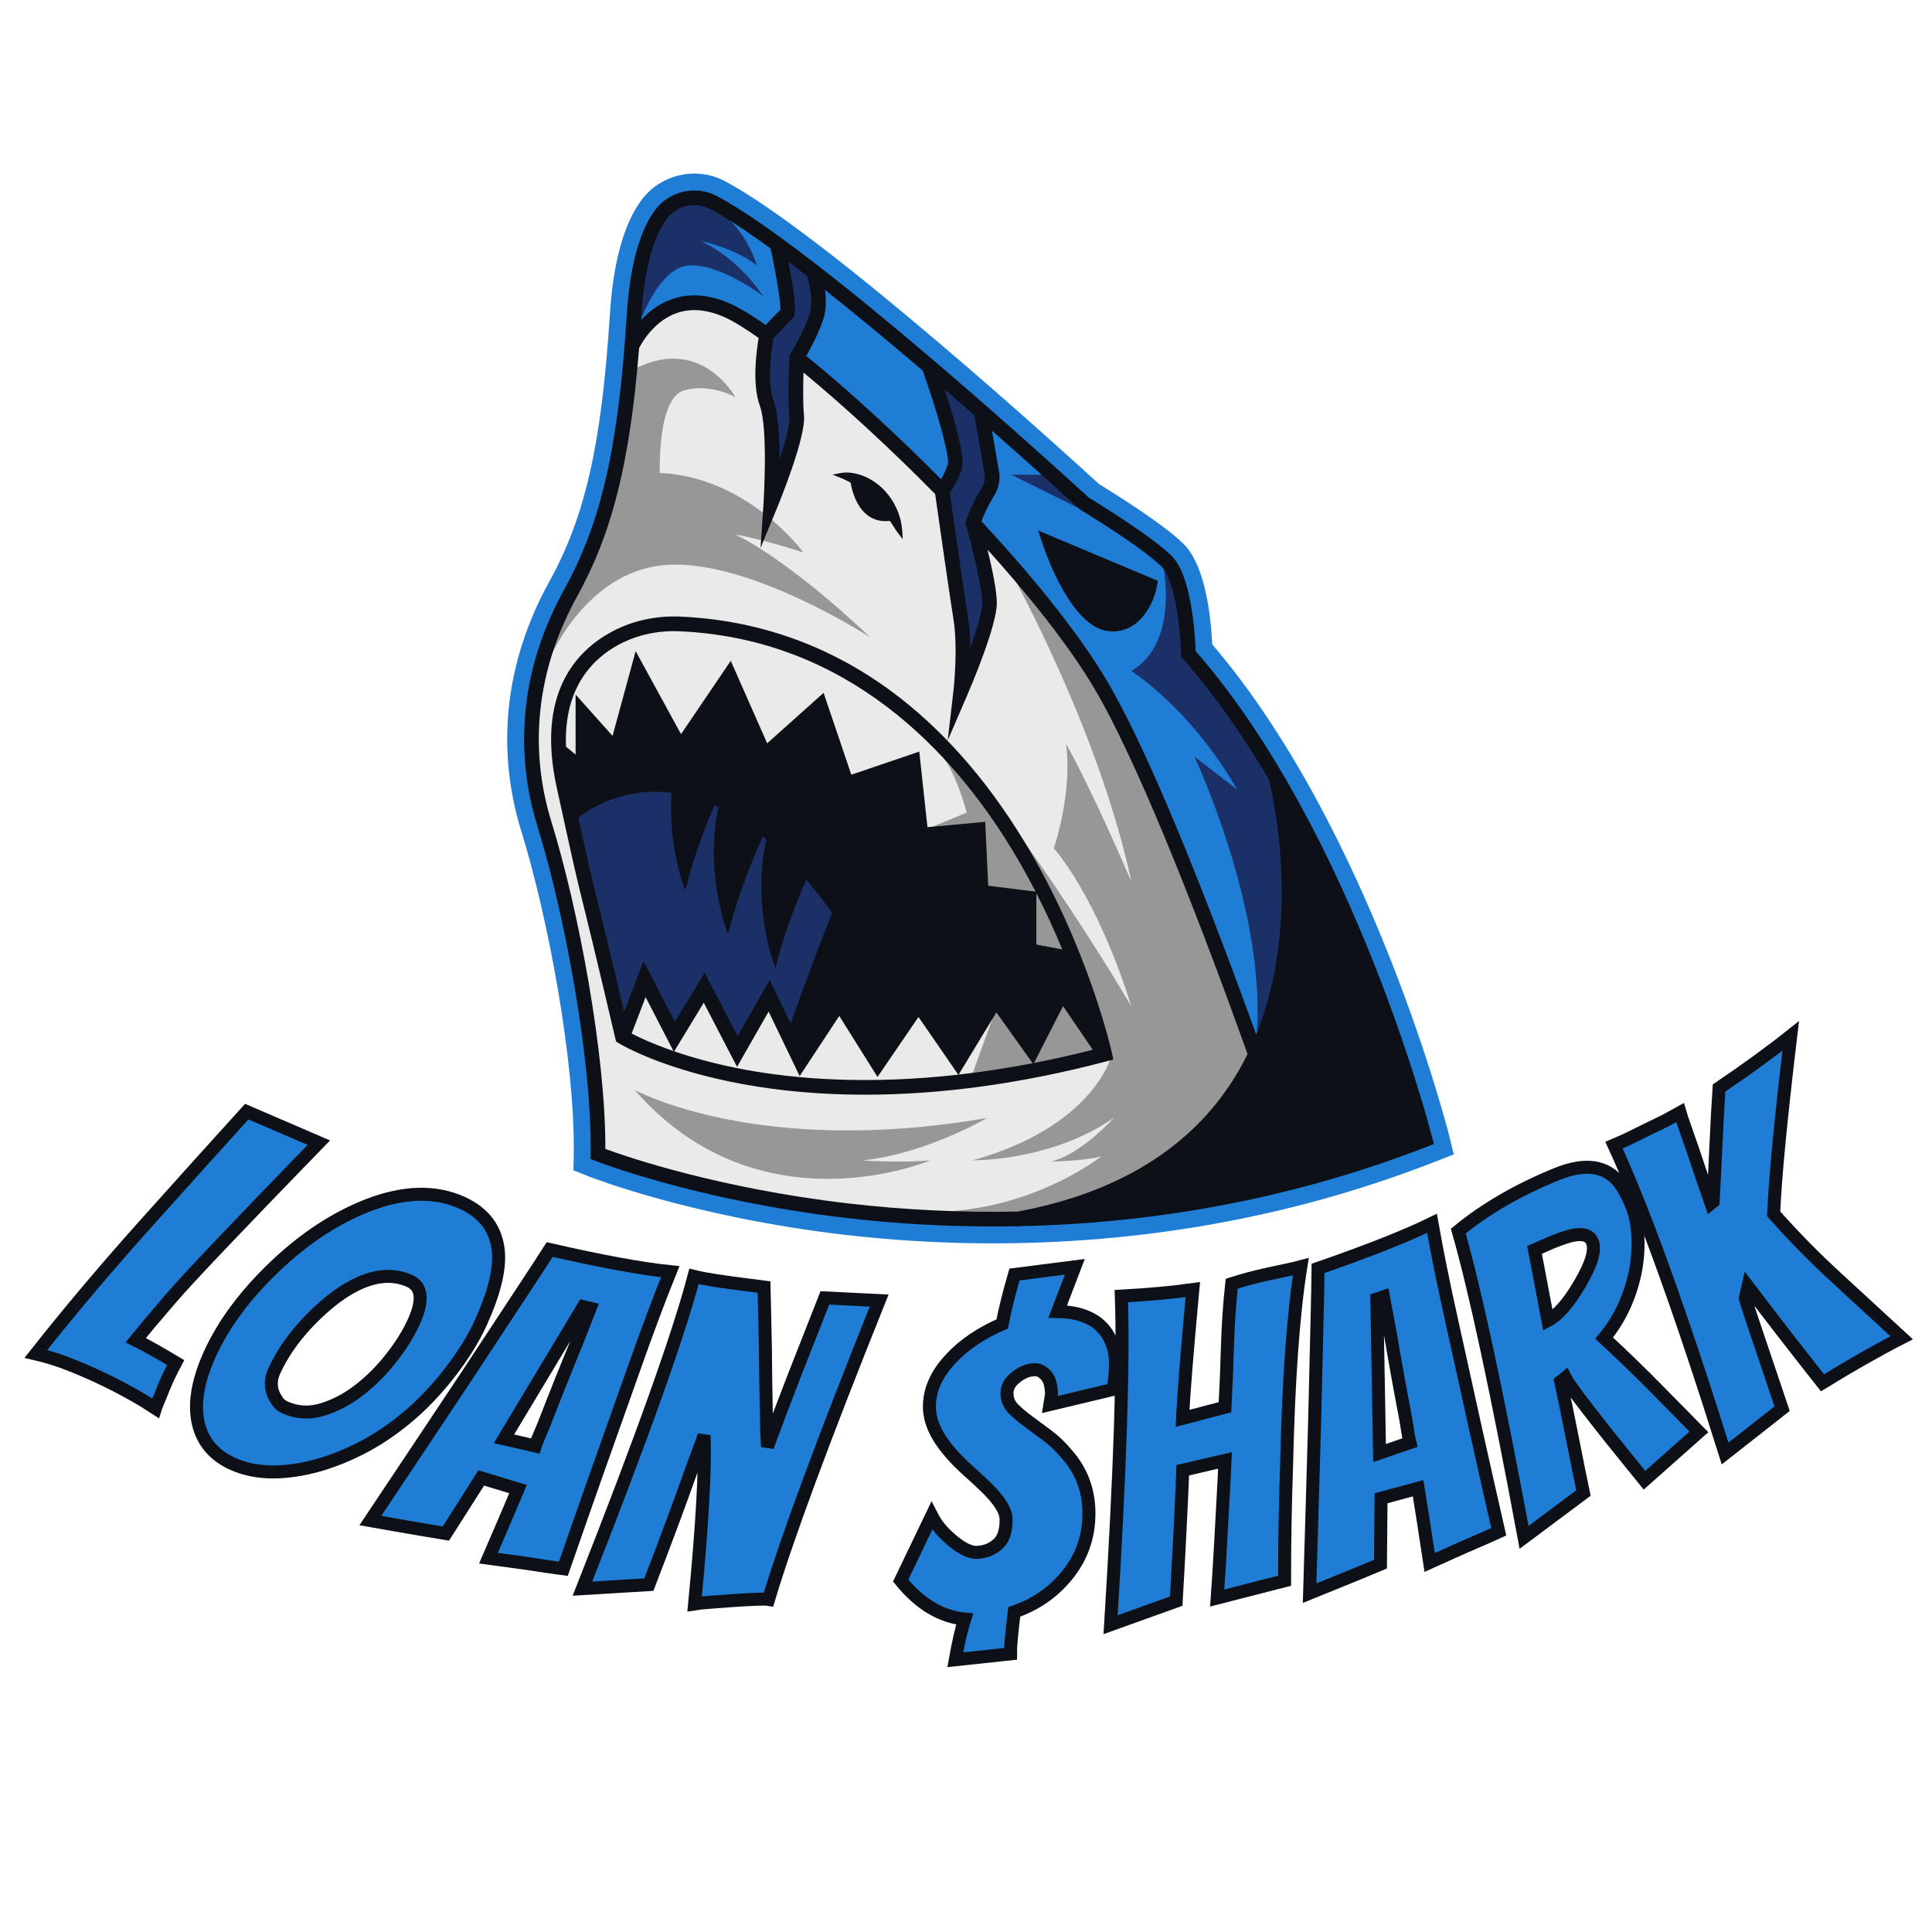 <svg xmlns="http://www.w3.org/2000/svg" xmlns:xlink="http://www.w3.org/1999/xlink" width="375" viewBox="0 0 375 375" height="375" version="1.0"><defs><g id="b"><path d="M 20.156 -2.016 C 22.062 -1.066 24.648 0.383 27.922 2.344 C 26.879 4.27 26.102 5.875 25.594 7.156 C 25.094 8.445 24.711 9.391 24.453 9.984 C 24.191 10.578 24.031 10.984 23.969 11.203 L 21.781 9.797 C 16.75 6.785 11.469 4.25 5.938 2.188 C 4.102 1.531 2.379 1.02 0.766 0.656 C 7.234 -7.531 14.336 -15.945 22.078 -24.594 C 29.828 -33.238 36.367 -40.492 41.703 -46.359 L 55.688 -40.328 C 39.914 -24.098 30.367 -14.051 27.047 -10.188 C 23.723 -6.32 21.426 -3.598 20.156 -2.016 Z M 20.156 -2.016"/></g><g id="c"><path d="M 49.109 -20.781 C 51.023 -25.008 50.766 -27.676 48.328 -28.781 C 45.223 -30.195 41.734 -29.938 37.859 -28 C 34.766 -26.469 31.539 -23.91 28.188 -20.328 C 25.508 -17.391 23.477 -14.395 22.094 -11.344 C 21.164 -9.301 21.336 -7.375 22.609 -5.562 C 22.953 -4.977 23.453 -4.535 24.109 -4.234 C 26.453 -3.172 28.891 -3.031 31.422 -3.812 C 33.961 -4.602 36.375 -5.891 38.656 -7.672 C 40.938 -9.461 43 -11.547 44.844 -13.922 C 46.695 -16.305 48.117 -18.594 49.109 -20.781 Z M 62.141 -20.672 C 60.734 -17.566 58.727 -14.332 56.125 -10.969 C 53.52 -7.613 50.738 -4.703 47.781 -2.234 C 44.82 0.234 41.77 2.254 38.625 3.828 C 35.488 5.398 32.43 6.562 29.453 7.312 C 23.316 8.801 18.16 8.602 13.984 6.719 C 10.461 5.113 8.266 2.582 7.391 -0.875 C 6.43 -4.695 7.164 -9.273 9.594 -14.609 C 12.227 -20.41 16.414 -26.055 22.156 -31.547 C 27.895 -37.047 33.969 -41.035 40.375 -43.516 C 47.289 -46.16 53.344 -46.305 58.531 -43.953 C 62.812 -42.004 65.156 -38.852 65.562 -34.5 C 65.863 -30.977 64.723 -26.367 62.141 -20.672 Z M 62.141 -20.672"/></g><g id="d"><path d="M 19.906 -9.281 L 13.031 1.5 C 11.758 1.289 10.273 1.047 8.578 0.766 C 6.879 0.484 5.203 0.191 3.547 -0.109 C 1.891 -0.41 0.164 -0.711 -1.625 -1.016 C 2.781 -7.617 6.504 -13.203 9.547 -17.766 C 12.598 -22.336 15.098 -26.094 17.047 -29.031 C 18.992 -31.977 20.914 -34.898 22.812 -37.797 C 24.719 -40.691 26.562 -43.488 28.344 -46.188 C 30.125 -48.883 31.734 -51.363 33.172 -53.625 C 43.285 -51.312 51.086 -49.875 56.578 -49.312 C 54.492 -44.164 52.195 -38.031 49.688 -30.906 C 44.625 -16.738 40.008 -3.656 35.844 8.344 C 34.156 8.125 32.516 7.891 30.922 7.641 C 29.336 7.391 27.688 7.148 25.969 6.922 C 24.258 6.691 22.707 6.477 21.312 6.281 C 23.457 1.332 25.367 -3.129 27.047 -7.109 Z M 24.312 -16.891 L 30.375 -15.484 C 30.469 -15.797 30.672 -16.332 30.984 -17.094 C 31.297 -17.852 31.664 -18.719 32.094 -19.688 C 34.258 -25.281 36.328 -30.461 38.297 -35.234 L 41.031 -42.219 L 39.719 -42.531 Z M 24.312 -16.891"/></g><g id="e"><path d="M 23.891 -59.719 L 26.266 -59.312 C 27.379 -59.113 30.488 -58.688 35.594 -58.031 C 35.688 -53.945 35.773 -50.141 35.859 -46.609 C 35.93 -36.492 36.066 -29.977 36.266 -27.062 C 36.672 -28.176 37.141 -29.453 37.672 -30.891 C 38.203 -32.336 38.77 -33.848 39.375 -35.422 C 39.988 -36.992 40.609 -38.598 41.234 -40.234 C 42.234 -42.848 44.289 -48.082 47.406 -55.938 L 57.922 -55.422 C 47.172 -28.629 40.023 -9.301 36.484 2.562 C 35.816 2.445 33.457 2.531 29.406 2.812 C 25.363 3.094 22.941 3.301 22.141 3.438 C 23.598 -11.852 24.203 -22.75 23.953 -29.25 C 23.609 -28.219 23.18 -27.023 22.672 -25.672 C 22.16 -24.316 21.629 -22.867 21.078 -21.328 C 19.004 -15.492 16.391 -8.484 13.234 -0.297 L 0.344 0.5 C 11.727 -28.352 18.941 -48.555 21.984 -60.109 C 22.754 -59.93 23.391 -59.801 23.891 -59.719 Z M 23.891 -59.719"/></g><g id="f"><path d="M 12.234 6.047 C 12.859 2.566 13.469 -0.066 14.062 -1.859 C 9.469 -2.305 5.328 -4.801 1.641 -9.344 L 7.672 -21.906 C 8.473 -20.352 9.523 -19 10.828 -17.844 C 13.023 -15.801 14.863 -14.789 16.344 -14.812 C 17.832 -14.832 19.172 -15.32 20.359 -16.281 C 21.555 -17.25 22.141 -18.906 22.109 -21.25 C 22.086 -22.875 20.801 -24.926 18.25 -27.406 C 17.164 -28.457 15.973 -29.562 14.672 -30.719 C 13.367 -31.875 12.18 -33.086 11.109 -34.359 C 8.555 -37.348 7.258 -40.211 7.219 -42.953 C 7.176 -46.305 8.586 -49.477 11.453 -52.469 C 13.93 -55.133 17.223 -57.359 21.328 -59.141 C 21.91 -62.055 22.707 -65.254 23.719 -68.734 L 35.453 -70.234 L 32.125 -61.547 C 37.383 -61.453 40.816 -59.57 42.422 -55.906 C 43.004 -54.57 43.305 -53.25 43.328 -51.938 C 43.348 -50.625 43.301 -49.586 43.188 -48.828 C 43.082 -48.078 42.988 -47.281 42.906 -46.438 L 30.609 -43.516 L 30.906 -45.438 C 30.883 -47.164 30.535 -48.398 29.859 -49.141 C 29.18 -49.891 28.477 -50.258 27.75 -50.25 C 27.02 -50.25 26.348 -50.117 25.734 -49.859 C 25.129 -49.598 24.547 -49.238 23.984 -48.781 C 22.828 -47.875 22.254 -46.832 22.266 -45.656 C 22.285 -44.488 22.691 -43.504 23.484 -42.703 C 24.285 -41.898 25.266 -41.07 26.422 -40.219 C 27.578 -39.375 28.828 -38.441 30.172 -37.422 C 31.523 -36.398 32.773 -35.203 33.922 -33.828 C 36.703 -30.68 38.125 -26.953 38.188 -22.641 C 38.25 -18.055 36.875 -14.016 34.062 -10.516 C 31.375 -7.129 27.91 -4.707 23.672 -3.25 C 23.18 0.832 22.941 3.547 22.953 4.891 Z M 12.234 6.047"/></g><g id="g"><path d="M 0.703 0.078 C 2.547 -29.859 3.234 -51.117 2.766 -63.703 C 8.141 -64.004 12.766 -64.426 16.641 -64.969 C 15.547 -53.07 14.879 -44.742 14.641 -39.984 L 22.875 -42.141 C 23.102 -46.223 23.27 -50.203 23.375 -54.078 C 23.477 -57.961 23.75 -61.977 24.188 -66.125 C 26.344 -66.801 28.656 -67.41 31.125 -67.953 C 33.594 -68.504 35.289 -68.875 36.219 -69.062 L 37.609 -69.422 C 36.141 -60.18 35.219 -47.383 34.844 -31.031 C 34.582 -23.656 34.453 -16.133 34.453 -8.469 L 21.359 -5.109 C 21.617 -8.586 21.832 -11.859 22 -14.922 C 22.164 -17.992 22.332 -21.035 22.5 -24.047 C 22.664 -27.066 22.797 -29.656 22.891 -31.812 L 14.672 -29.906 C 14.398 -22.707 13.984 -14.234 13.422 -4.484 Z M 0.703 0.078"/></g><g id="h"><path d="M 11.969 -18.422 L 11.859 -5.625 C 10.66 -5.125 9.266 -4.547 7.672 -3.891 C 6.086 -3.234 4.508 -2.594 2.938 -1.969 C 1.375 -1.344 -0.238 -0.688 -1.906 0 C -1.676 -7.945 -1.473 -14.66 -1.297 -20.141 C -1.129 -25.629 -1 -30.133 -0.906 -33.656 C -0.812 -37.188 -0.723 -40.68 -0.641 -44.141 C -0.555 -47.609 -0.473 -50.957 -0.391 -54.188 C -0.305 -57.426 -0.258 -60.383 -0.25 -63.062 C 9.551 -66.438 16.93 -69.348 21.891 -71.797 C 22.848 -66.316 24.145 -59.895 25.781 -52.531 C 28.988 -37.832 32 -24.289 34.812 -11.906 C 33.27 -11.195 31.758 -10.523 30.281 -9.891 C 28.801 -9.266 27.273 -8.594 25.703 -7.875 C 24.129 -7.164 22.695 -6.523 21.406 -5.953 C 20.602 -11.285 19.863 -16.086 19.188 -20.359 Z M 11.703 -27.203 L 17.562 -29.219 C 17.477 -29.539 17.367 -30.102 17.234 -30.906 C 17.109 -31.707 16.961 -32.641 16.797 -33.703 C 15.672 -39.586 14.688 -45.078 13.844 -50.172 L 12.469 -57.531 L 11.188 -57.109 Z M 11.703 -27.203"/></g><g id="i"><path d="M 23.703 -11.141 C 14.367 -22.598 9.254 -29.227 8.359 -31.031 L 7.453 -30.297 C 8.016 -27.742 8.75 -24.176 9.656 -19.594 C 10.562 -15.02 11.297 -11.367 11.859 -8.641 L 0.328 -0.047 C -4.91 -28.266 -9.16 -48.078 -12.422 -59.484 C -7.18 -63.805 -0.836 -67.488 6.609 -70.531 C 12.191 -72.812 16.297 -72.223 18.922 -68.766 C 19.723 -67.703 20.484 -66.289 21.203 -64.531 C 21.922 -62.77 22.332 -60.719 22.438 -58.375 C 22.551 -56.031 22.367 -53.676 21.891 -51.312 C 20.836 -46.477 18.836 -42.281 15.891 -38.719 C 19.672 -35.195 23.133 -31.832 26.281 -28.625 C 29.438 -25.414 32.098 -22.707 34.266 -20.5 Z M 5.766 -57.312 L 2.375 -55.844 L 4.953 -42.156 C 6.953 -43.195 9.031 -45.578 11.188 -49.297 C 13.438 -53.109 14.234 -55.816 13.578 -57.422 C 12.961 -58.922 11.191 -59.195 8.266 -58.25 C 7.41 -57.957 6.578 -57.645 5.766 -57.312 Z M 5.766 -57.312"/></g><g id="j"><path d="M 34.859 -22.672 C 32.453 -21.453 29.973 -20.117 27.422 -18.672 C 24.879 -17.223 22.227 -15.645 19.469 -13.938 C 14.926 -19.656 10.098 -25.883 4.984 -32.625 L 4.484 -30.312 C 4.992 -28.613 5.66 -26.551 6.484 -24.125 C 7.316 -21.695 8.145 -19.254 8.969 -16.797 C 9.789 -14.348 10.672 -11.719 11.609 -8.906 L 0.547 -0.234 C -7.992 -27.504 -15.176 -47.453 -21 -60.078 C -19.758 -60.598 -18.398 -61.227 -16.922 -61.969 C -15.441 -62.719 -13.992 -63.426 -12.578 -64.094 C -11.16 -64.758 -9.695 -65.523 -8.188 -66.391 C -8.133 -66.172 -8.004 -65.766 -7.797 -65.172 C -7.598 -64.586 -7.348 -63.863 -7.047 -63 C -6.742 -62.145 -6.41 -61.191 -6.047 -60.141 C -5.68 -59.098 -5.207 -57.695 -4.625 -55.938 C -4.039 -54.176 -3.219 -51.801 -2.156 -48.812 L -1.781 -49.125 C -1.602 -51.988 -1.441 -55 -1.297 -58.156 C -1.004 -64.426 -0.773 -68.77 -0.609 -71.188 C 4.742 -74.801 9.383 -78.172 13.312 -81.297 C 11.375 -65.035 10.266 -53.52 9.984 -46.75 C 13.898 -42.344 17.941 -38.219 22.109 -34.375 C 26.285 -30.539 30.535 -26.641 34.859 -22.672 Z M 34.859 -22.672"/></g><clipPath id="a"><path d="M 98 33.633 L 282.18 33.633 L 282.18 241.383 L 98 241.383 Z M 98 33.633"/></clipPath></defs><g clip-path="url(#a)"><path fill="#1F7DD5" d="M 194.59 241.328 C 193.988 241.332 193.375 241.336 192.734 241.336 C 183.125 241.336 173.449 240.777 163.965 239.676 C 134.277 236.219 114.438 228.41 114.254 228.332 L 111.312 227.164 L 111.363 223.918 C 111.621 206.16 106.406 178.195 101.207 161.418 C 96.172 145.184 98.047 128.395 106.633 112.863 C 113.586 100.273 116.773 86.207 118.379 60.98 C 119.016 50.977 121.059 43.551 124.441 38.914 C 126.828 35.641 130.688 33.691 134.766 33.691 C 136.844 33.691 138.906 34.207 140.73 35.176 C 160.125 45.477 207.371 88.508 213.332 93.965 C 216.41 95.852 225.973 101.816 229.789 105.641 C 233.895 109.746 235.012 119.332 235.301 125.086 C 266.109 161.07 281.031 219.445 281.18 220.031 L 282.184 224.066 L 278.332 225.57 C 253.16 235.383 226.203 240.664 198.203 241.273 Z M 194.59 241.328"/></g><path fill="#EAEAEA" d="M 213.559 134.703 C 208.918 126.531 201.102 116.352 190.859 105.117 C 190.859 105.117 190.855 105.117 190.855 105.113 C 190.855 105.113 190.855 105.109 190.848 105.109 C 191.805 108.848 193.059 114.324 193.059 117.09 C 193.059 121.492 187.613 134.137 187.383 134.676 L 184.73 140.816 L 185.5 134.168 C 185.508 134.09 186.438 125.922 185.504 120.141 C 184.617 114.637 182.281 98.18 181.93 95.699 C 173.148 86.766 163.645 78.027 155.559 71.426 C 155.461 73.887 155.367 78.117 155.617 80.664 C 156.02 84.66 151.098 96.773 150.535 98.145 L 148.242 103.719 L 148.641 97.703 C 148.648 97.559 149.57 83.172 147.895 78.59 C 146.324 74.289 147.352 67.508 147.734 65.402 C 145.039 63.484 142.82 62.105 141.156 61.324 C 137.457 59.594 134.043 59.293 131.008 60.426 C 126.414 62.141 124.039 66.621 123.625 67.461 C 123.625 67.465 123.625 67.465 123.625 67.465 L 123.625 67.469 C 121.824 89.871 118.422 103.289 111.613 115.613 C 103.805 129.75 102.086 145.008 106.648 159.73 C 111.91 176.703 117.199 204.945 117.066 223.309 C 120.578 224.621 138.566 230.992 164.691 234.027 C 174.066 235.113 185.195 235.836 197.566 235.598 C 197.57 235.598 197.574 235.598 197.574 235.598 C 217.066 231.973 231.285 223.246 239.832 209.66 C 240.875 208.008 241.805 206.32 242.637 204.605 C 234.648 182.332 222.68 150.758 213.559 134.703 Z M 167.492 92.812 C 168.887 93.375 170.152 94.258 171.223 95.324 L 171.961 96.168 C 172.219 96.453 172.41 96.77 172.625 97.074 C 173.062 97.684 173.383 98.355 173.695 99.027 C 173.871 99.352 173.969 99.707 174.094 100.059 C 174.207 100.402 174.309 100.758 174.406 101.105 C 174.551 101.824 174.668 102.551 174.711 103.277 C 174.254 102.684 173.895 102.078 173.516 101.488 C 173.316 101.203 173.113 100.918 172.926 100.629 C 166.512 101.617 165.535 93.578 165.52 93.41 C 164.773 92.984 163.992 92.598 163.133 92.262 C 164.582 91.977 166.109 92.262 167.492 92.812 Z M 214.668 205.578 C 196.32 210.426 180.633 212.043 167.871 212.043 C 158.367 212.043 150.484 211.145 144.328 210.02 C 128.633 207.141 120.645 202.309 120.309 202.105 L 119.961 201.887 L 119.863 201.484 C 115.762 183.992 114.301 178.137 113.434 174.633 C 112.32 170.164 112.09 169.23 108.48 152.754 C 104.562 134.828 112.082 126.645 119.074 122.934 C 122.934 120.883 127.422 119.91 132.039 120.121 C 147.031 120.789 160.75 125.652 172.82 134.582 C 182.445 141.707 191.043 151.414 198.367 163.434 C 210.809 183.855 215.34 204.207 215.383 204.41 L 215.582 205.34 Z M 212.812 204.027 C 181.898 211.98 158.809 210.648 144.812 208.102 C 132.023 205.777 124.328 202.039 122.055 200.816 L 125.242 192.461 L 130.828 203.273 L 136.621 193.734 L 143.078 206.152 L 149.219 195.391 L 155.27 207.977 L 162.91 196.383 L 170.34 208.234 L 178.273 196.617 L 186.016 207.836 L 193.363 195.707 L 200.516 205.723 L 206.285 194.43 Z M 200.715 183.695 L 200.715 173.469 L 191.391 172.305 L 190.82 159.996 L 179.633 161.035 L 178.059 146.477 L 164.965 150.93 L 159.66 135.254 L 148.754 145.004 L 141.766 129.16 L 132.148 143.332 L 123.52 127.535 L 119.105 143.727 L 112.164 135.941 L 112.164 147.387 L 109.438 145.137 C 108.902 133.359 114.621 127.543 120.008 124.676 C 123.555 122.797 127.688 121.902 131.957 122.09 C 165.004 123.57 185.383 145.926 196.66 164.418 C 200.996 171.523 204.355 178.625 206.891 184.848 Z M 200.715 183.695"/><path fill="#1B3067" d="M 228.547 112.926 L 231.441 128.207 C 247.695 147.219 251.32 160.363 251.32 160.363 L 251.32 196.105 L 243.805 202.031 C 246.328 177.617 231.824 146.844 231.824 146.844 L 240.125 153.254 C 231.152 137.551 219.59 130.23 219.59 130.23 C 228.965 124.82 225.77 109.668 225.77 109.668 C 228.59 110.355 228.547 112.926 228.547 112.926 Z M 156.367 169.922 C 154.887 173.281 152.164 179.863 150.457 186.441 C 150.457 186.441 146.312 174.906 149.25 162.754 C 148.809 162.371 148.359 162 147.918 161.637 C 146.906 163.836 143.332 171.84 141.246 179.855 C 141.246 179.855 137.168 168.496 139.969 156.453 C 139.465 156.199 138.957 155.969 138.445 155.746 C 136.918 159.297 134.504 165.324 132.938 171.355 C 132.938 171.355 130.035 163.277 130.809 153.52 C 130.445 153.473 130.09 153.422 129.727 153.387 C 120.152 152.391 113.457 157.172 111.77 158.531 C 114.098 169.133 114.406 170.355 115.352 174.172 C 116.168 177.461 117.504 182.824 121.059 197.918 L 124.977 187.648 L 130.973 199.258 L 136.758 189.727 L 143.16 202.031 L 149.375 191.148 L 153.531 199.801 C 157.457 188.695 161.133 179.344 162.012 177.113 C 160.141 174.508 158.258 172.113 156.367 169.922 Z M 204.566 92.152 L 196.32 92.152 L 212.816 100.352 Z M 123.914 63.375 C 123.914 63.375 127.617 51.84 133.793 51.52 C 139.973 51.203 148.074 57.445 148.074 57.445 C 148.074 57.445 143.602 50.289 135.996 46.762 C 135.996 46.762 142.527 48.098 146.914 51.523 C 146.914 51.523 144.895 44.484 139.438 40.965 L 136.887 38.453 C 136.887 38.453 128.969 38.262 126.652 44.543 C 124.332 50.824 123.18 56.039 123.18 56.039 Z M 187.887 101.914 L 187.883 101.664 L 187.883 101.656 L 187.84 101.508 L 187.922 101.23 C 187.953 101.125 188.754 98.453 190.973 94.832 C 191.516 93.941 191.711 92.895 191.539 91.879 L 189.535 80.367 L 189.531 80.367 C 187.262 78.383 184.887 76.324 182.434 74.215 C 184.227 79.527 187.039 88.566 186.254 90.93 C 185.484 93.227 184.402 94.832 183.887 95.516 C 184.289 98.328 186.578 114.414 187.449 119.832 C 187.875 122.496 187.934 125.574 187.867 128.211 C 189.441 124.066 191.082 119.219 191.082 117.09 C 191.082 113.348 188.434 103.645 187.984 102.023 Z M 156.992 53.27 C 155.41 52.043 153.867 50.867 152.363 49.746 L 152.359 49.746 C 154.539 60.531 153.824 61.211 153.426 61.586 C 152.758 62.219 150.426 64.699 149.73 65.438 C 149.457 66.883 148.266 73.871 149.742 77.918 C 150.816 80.855 150.938 87.086 150.84 91.805 C 152.332 87.648 153.84 82.789 153.648 80.867 C 153.262 76.973 153.648 69.684 153.664 69.375 L 153.676 69.121 L 153.812 68.906 C 153.836 68.863 156.406 64.652 157.531 61.141 C 157.789 60.344 157.887 59.461 157.887 58.578 C 157.887 56.301 157.234 54.027 156.992 53.27 Z M 156.992 53.27"/><path fill="#979797" d="M 243.984 204.219 C 243.984 204.219 237.551 227.66 215.582 233.711 C 193.617 239.766 175.941 235.059 175.941 235.059 C 198.219 236.922 213.75 224.441 213.75 224.441 C 210.66 225.344 203.969 225.469 203.969 225.469 C 209.891 224.055 216.191 216.969 216.191 216.969 C 203.969 225.469 188.789 225.215 188.789 225.215 C 211.945 218.773 215.582 205.344 215.582 205.344 L 215.242 204.426 L 188.148 210.07 L 193.363 195.711 L 206.031 191.211 L 213.012 198.402 L 209.633 189.277 L 208.473 186.621 L 202.211 187.477 L 179.633 161.031 L 187.633 157.723 C 185.191 148.707 181.867 145.199 181.867 145.199 C 188.559 149.688 195.984 160.996 201.496 170.633 L 201.141 169.828 L 194.844 157.973 C 209.129 177.289 219.59 195.332 219.59 195.332 C 212.82 173.691 204.566 164.676 204.566 164.676 C 208.418 152.312 206.891 144.328 206.891 144.328 C 212.125 153.602 219.59 171.117 219.59 171.117 C 213.336 141.75 196.32 111.27 196.32 111.27 L 205.391 120.883 L 214.91 134.797 L 230.094 169.188 Z M 167.438 225.234 C 179.785 223.949 191.598 216.992 191.598 216.992 C 147.062 224.719 123.18 211.551 123.18 211.551 C 147.363 239.34 180.555 225.234 180.555 225.234 C 174.641 225.754 167.438 225.234 167.438 225.234 Z M 168.918 123.719 C 168.918 123.719 154.316 109.516 142.734 103.734 C 142.734 103.734 148.039 104.656 155.938 107.23 C 155.938 107.23 145.309 92.59 128.066 91.793 C 128.066 91.793 127.555 77.348 132.695 75.805 C 137.84 74.258 142.734 77.09 142.734 77.09 C 142.734 77.09 136.199 65.008 123.258 71.562 L 121.441 80.082 L 116.613 101.914 L 110.152 116.207 L 106.07 124.227 L 106.07 129.137 C 106.07 129.137 113.141 110.797 129.352 109.652 C 145.566 108.52 168.918 123.719 168.918 123.719 Z M 168.918 123.719"/><path fill="#0D1016" d="M 278.004 220.832 C 277.855 220.242 262.84 161.629 232.078 126.371 C 231.984 123.637 231.344 111.832 227.473 107.961 C 223.668 104.148 212.77 97.465 211.355 96.602 C 205.84 91.547 158.418 48.285 139.195 38.074 C 135.059 35.879 129.852 37.066 127.09 40.844 C 124.078 44.969 122.246 51.812 121.652 61.184 C 120.008 86.949 116.715 101.387 109.496 114.449 C 101.359 129.18 99.574 145.082 104.34 160.445 C 109.609 177.469 114.906 205.879 114.641 223.965 L 114.629 224.945 L 115.531 225.305 C 115.707 225.379 135.066 233.004 164.344 236.414 C 173.695 237.504 183.25 238.055 192.734 238.055 C 194.367 238.055 195.867 238.039 197.301 238.008 L 197.324 238.109 L 197.832 238 C 225.559 237.43 252.242 232.219 277.141 222.512 L 278.309 222.059 Z M 164.734 233.594 C 139.27 230.633 121.488 224.477 117.5 223.008 C 117.566 204.617 112.258 176.391 107.059 159.605 C 102.531 144.996 104.234 129.859 111.988 115.828 C 118.867 103.367 122.25 89.836 124.047 67.582 C 124.551 66.578 126.859 62.441 131.152 60.836 C 134.074 59.742 137.375 60.043 140.965 61.723 C 142.543 62.457 144.66 63.766 147.25 65.602 C 146.852 67.926 145.93 74.508 147.48 78.742 C 149.133 83.246 148.207 97.535 148.199 97.68 L 147.629 106.344 L 150.938 98.309 C 151.5 96.934 156.461 84.723 156.051 80.621 C 155.82 78.293 155.895 74.5 155.961 72.316 C 163.828 78.793 173.09 87.336 181.516 95.898 C 182.055 99.738 184.238 115.027 185.07 120.211 C 185.992 125.957 185.074 134.035 185.059 134.117 L 183.949 143.711 L 187.773 134.852 C 188.359 133.496 193.484 121.469 193.484 117.094 C 193.484 114.695 192.582 110.387 191.68 106.691 C 201.316 117.371 208.73 127.109 213.168 134.926 C 222.133 150.715 233.867 181.48 242.152 204.586 C 241.336 206.254 240.426 207.887 239.453 209.434 C 230.98 222.906 216.871 231.562 197.52 235.168 C 186.586 235.375 175.551 234.848 164.734 233.594 Z M 137.859 40.586 C 140.863 42.184 144.812 44.762 149.59 48.238 C 150.734 53.699 151.543 58.77 151.488 60.102 C 150.738 60.848 149.328 62.34 148.629 63.082 C 146.004 61.242 143.832 59.914 142.168 59.141 C 139.598 57.934 137.121 57.332 134.766 57.332 C 133.172 57.332 131.629 57.609 130.152 58.164 C 128.047 58.953 126.125 60.273 124.438 62.09 C 124.457 61.848 124.469 61.609 124.484 61.363 C 125.047 52.535 126.695 46.195 129.383 42.52 C 131.316 39.879 134.957 39.047 137.859 40.586 Z M 160.133 56.277 C 165.699 60.688 172.07 65.945 179.09 71.926 C 181.898 79.793 184.016 87.426 184.016 89.711 C 184.016 89.977 183.988 90.102 183.969 90.164 C 183.57 91.355 183.074 92.324 182.66 93.016 C 173.926 84.195 164.434 75.512 156.5 69.09 C 157.32 67.645 158.945 64.625 159.828 61.879 C 160.324 60.336 160.426 58.453 160.133 56.277 Z M 190.602 94.598 C 188.32 98.336 187.512 101.09 187.508 101.105 L 187.387 101.508 L 187.453 101.727 L 187.461 102.086 L 187.602 102.238 C 188.172 104.32 190.652 113.535 190.652 117.094 C 190.652 118.516 189.836 121.543 188.332 125.727 C 188.305 123.457 188.156 121.457 187.887 119.766 C 187.02 114.387 184.719 98.23 184.355 95.637 C 184.867 94.934 185.922 93.328 186.68 91.074 C 187.406 88.887 185.387 81.738 183.355 75.582 C 185.438 77.371 187.344 79.027 189.141 80.605 L 191.113 91.957 C 191.262 92.863 191.086 93.805 190.602 94.598 Z M 157.121 61.012 C 156.109 64.16 153.895 67.93 153.449 68.676 L 153.258 68.98 L 153.23 69.41 C 153.141 71.219 152.871 77.391 153.223 80.906 C 153.348 82.172 152.672 85.051 151.305 89.145 C 151.301 84.922 151.059 80.238 150.156 77.766 C 148.754 73.926 149.844 67.25 150.137 65.641 L 150.355 65.41 C 151.262 64.449 153.148 62.449 153.73 61.902 C 154.258 61.41 154.973 60.738 153.02 50.773 C 154.32 51.754 155.594 52.738 156.625 53.535 C 156.902 54.445 157.461 56.508 157.461 58.586 C 157.453 59.5 157.344 60.316 157.121 61.012 Z M 243.832 200.82 C 235.734 178.398 224.402 148.922 215.652 133.512 C 209.293 122.312 198.5 109.785 190.492 101.176 C 190.645 100.773 190.898 100.141 191.27 99.344 C 191.77 98.273 192.355 97.18 193.023 96.09 C 193.867 94.707 194.188 93.062 193.906 91.465 L 192.535 83.582 C 197.469 87.922 201.648 91.668 204.344 94.102 C 207.035 96.527 208.82 98.156 209.363 98.652 L 209.562 98.832 L 209.75 98.969 C 209.867 99.039 221.684 106.203 225.453 109.977 C 228.012 112.539 229.133 121.75 229.242 126.949 L 229.25 127.477 L 229.602 127.871 C 235.355 134.41 240.961 142.27 246.266 151.23 C 247.031 154.242 252.762 178.719 243.832 200.82 Z M 202.496 105.949 C 203.043 107.559 208.004 121.707 215.074 122.496 C 215.375 122.531 215.688 122.551 215.996 122.551 C 221.457 122.551 223.977 116.871 224.543 113.871 L 224.758 112.742 L 201.492 102.965 Z M 165.113 93.684 C 165.258 94.617 165.945 98.141 168.383 100.004 C 169.598 100.93 171.051 101.297 172.715 101.102 C 172.859 101.316 173.008 101.523 173.152 101.73 C 173.242 101.875 173.336 102.016 173.426 102.164 C 173.707 102.617 174.004 103.086 174.363 103.547 L 175.23 104.664 L 175.141 103.254 C 175.102 102.605 175.008 101.918 174.82 100.992 C 174.719 100.633 174.613 100.277 174.496 99.926 L 174.438 99.746 C 174.336 99.445 174.23 99.129 174.082 98.848 C 173.758 98.141 173.426 97.449 172.977 96.832 C 172.926 96.758 172.875 96.684 172.824 96.609 C 172.664 96.363 172.492 96.117 172.285 95.887 L 171.527 95.023 C 170.379 93.875 169.039 92.973 167.648 92.41 C 165.996 91.754 164.445 91.562 163.039 91.84 L 161.574 92.125 L 162.969 92.672 C 163.695 92.953 164.398 93.285 165.113 93.684 Z M 198.742 163.211 C 191.391 151.145 182.762 141.395 173.086 134.23 C 160.941 125.25 147.141 120.355 132.066 119.684 C 127.367 119.473 122.805 120.465 118.875 122.551 C 111.746 126.336 104.082 134.664 108.059 152.852 C 111.672 169.359 111.902 170.289 113.012 174.738 L 113.094 175.07 C 113.984 178.645 115.465 184.629 119.441 201.586 L 119.578 202.16 L 120.086 202.48 C 120.949 202.996 128.945 207.641 144.25 210.445 C 151.621 211.793 159.566 212.48 167.871 212.48 C 182.719 212.48 198.5 210.297 214.777 206.004 L 216.102 205.664 L 215.809 204.324 C 215.766 204.117 211.211 183.684 198.742 163.211 Z M 212.102 203.758 C 208.172 204.754 204.371 205.605 200.703 206.32 L 206.34 195.289 Z M 130.863 204.062 L 136.598 194.629 L 143.062 207.07 L 149.188 196.34 L 155.215 208.867 L 162.902 197.191 L 170.328 209.039 L 178.277 197.395 L 186 208.59 C 168.273 210.586 154.426 209.41 144.891 207.672 C 139.191 206.637 134.5 205.309 130.863 204.062 Z M 130.719 204.008 C 126.641 202.602 123.91 201.293 122.605 200.613 L 125.309 193.531 Z M 131.934 122.531 C 164.789 124 185.059 146.246 196.285 164.652 C 197.93 167.348 199.504 170.156 201.004 173.062 L 191.809 171.918 L 191.234 159.52 L 180.02 160.555 L 178.434 145.887 L 165.242 150.371 L 159.859 134.484 L 148.906 144.277 L 141.84 128.262 L 132.188 142.5 L 123.379 126.379 L 118.895 142.84 L 111.723 134.801 L 111.723 146.461 L 109.859 144.922 C 109.398 133.309 115.223 127.711 120.207 125.066 C 123.684 123.227 127.738 122.344 131.934 122.531 Z M 201.152 183.332 L 201.152 173.359 C 202.945 176.867 204.629 180.512 206.184 184.277 Z M 129.684 153.816 C 129.902 153.84 130.121 153.867 130.34 153.895 C 129.684 163.453 132.496 171.418 132.527 171.504 L 133.004 172.828 L 133.355 171.461 C 134.824 165.816 137.023 160.18 138.668 156.32 C 138.953 156.449 139.215 156.57 139.461 156.688 C 136.816 168.598 140.797 179.883 140.836 179.996 L 141.312 181.324 L 141.668 179.957 C 143.582 172.57 146.809 165.113 148.074 162.332 C 148.293 162.516 148.527 162.707 148.758 162.906 C 145.945 174.957 150 186.473 150.043 186.586 L 150.516 187.914 L 150.871 186.547 C 152.473 180.391 154.969 174.215 156.48 170.727 C 158.152 172.688 159.844 174.852 161.512 177.168 C 160.418 179.941 157.055 188.539 153.461 198.664 L 149.398 190.207 L 143.168 201.113 L 136.773 188.82 L 130.988 198.344 L 124.91 186.562 L 121.145 196.418 C 117.988 183.031 116.676 177.727 115.879 174.516 L 115.75 173.992 C 114.82 170.262 114.508 168.984 112.242 158.688 C 114.293 157.113 120.68 152.883 129.684 153.816 Z M 200.438 206.375 C 195.402 207.348 190.613 208.066 186.074 208.578 L 193.395 196.504 Z M 200.438 206.375"/><g fill="#1F7DD5"><use x="6.188" y="262.134" xmlns:xlink="http://www.w3.org/1999/xlink" xlink:href="#b" xlink:type="simple" xlink:actuate="onLoad" xlink:show="embed"/></g><g fill="#1F7DD5"><use x="31.199" y="277.416" xmlns:xlink="http://www.w3.org/1999/xlink" xlink:href="#c" xlink:type="simple" xlink:actuate="onLoad" xlink:show="embed"/></g><g fill="#1F7DD5"><use x="73.506" y="296.155" xmlns:xlink="http://www.w3.org/1999/xlink" xlink:href="#d" xlink:type="simple" xlink:actuate="onLoad" xlink:show="embed"/></g><g fill="#1F7DD5"><use x="112.704" y="307.863" xmlns:xlink="http://www.w3.org/1999/xlink" xlink:href="#e" xlink:type="simple" xlink:actuate="onLoad" xlink:show="embed"/></g><g fill="#1F7DD5"><use x="173.156" y="316.087" xmlns:xlink="http://www.w3.org/1999/xlink" xlink:href="#f" xlink:type="simple" xlink:actuate="onLoad" xlink:show="embed"/></g><g fill="#1F7DD5"><use x="214.888" y="315.286" xmlns:xlink="http://www.w3.org/1999/xlink" xlink:href="#g" xlink:type="simple" xlink:actuate="onLoad" xlink:show="embed"/></g><g fill="#1F7DD5"><use x="256.062" y="309.27" xmlns:xlink="http://www.w3.org/1999/xlink" xlink:href="#h" xlink:type="simple" xlink:actuate="onLoad" xlink:show="embed"/></g><g fill="#1F7DD5"><use x="295.476" y="298.444" xmlns:xlink="http://www.w3.org/1999/xlink" xlink:href="#i" xlink:type="simple" xlink:actuate="onLoad" xlink:show="embed"/></g><g fill="#1F7DD5"><use x="334.29" y="282.38" xmlns:xlink="http://www.w3.org/1999/xlink" xlink:href="#j" xlink:type="simple" xlink:actuate="onLoad" xlink:show="embed"/></g><path transform="scale(.802) rotate(30.891 -404.844 227.887)" fill="none" d="M 20.28 85.947 C 22.925 85.739 26.62 85.634 31.36 85.636 C 31.498 88.351 31.709 90.564 31.987 92.27 C 32.264 93.977 32.46 95.234 32.56 96.037 C 32.664 96.837 32.753 97.374 32.824 97.655 L 29.583 97.551 C 22.268 97.551 14.985 98.214 7.734 99.538 C 5.364 100.025 3.206 100.584 1.253 101.208 C 2.927 88.315 5.137 74.762 7.893 60.547 C 10.643 46.33 12.998 34.376 14.945 24.691 L 33.765 22.184 C 27.283 49.639 23.502 66.505 22.423 72.775 C 21.34 79.047 20.63 83.439 20.28 85.947 Z M 20.28 85.947" stroke="#0D1016" stroke-width="3.145"/><path transform="matrix(.73 .332 -.332 .73 64.69 203.66)" fill="none" d="M 45.052 52.077 C 45.053 46.295 43.382 43.405 40.038 43.404 C 35.786 43.404 31.952 45.493 28.539 49.674 C 25.822 53.021 23.487 57.585 21.533 63.367 C 20 68.107 19.234 72.568 19.232 76.747 C 19.236 79.537 20.42 81.626 22.788 83.022 C 23.484 83.508 24.286 83.754 25.195 83.753 C 28.399 83.753 31.239 82.656 33.712 80.458 C 36.183 78.266 38.257 75.565 39.931 72.36 C 41.603 69.151 42.876 65.722 43.745 62.064 C 44.619 58.404 45.055 55.077 45.052 52.077 Z M 59.896 45.492 C 59.896 49.745 59.288 54.45 58.067 59.605 C 56.847 64.764 55.194 69.5 53.101 73.821 C 51.01 78.145 48.588 82.011 45.838 85.426 C 43.086 88.837 40.211 91.731 37.213 94.103 C 31.012 98.978 25.053 101.417 19.34 101.417 C 14.531 101.418 10.734 99.676 7.943 96.193 C 4.876 92.359 3.345 86.785 3.345 79.468 C 3.348 71.523 5.19 62.951 8.886 53.752 C 12.579 44.554 17.421 36.888 23.414 30.754 C 29.897 24.205 36.69 20.928 43.8 20.93 C 49.653 20.931 53.937 23.297 56.656 28.038 C 58.815 31.872 59.894 37.689 59.896 45.492 Z M 59.896 45.492" stroke="#0D1016" stroke-width="3.145"/><path transform="scale(.802) rotate(16.888 -857.73 543.832)" fill="none" d="M 20.383 82.709 L 16.099 98.073 C 14.493 98.281 12.633 98.525 10.503 98.805 C 8.379 99.084 6.27 99.347 4.18 99.59 C 2.091 99.832 -0.069 100.096 -2.301 100.371 C 0.559 90.896 2.982 82.881 4.963 76.33 C 6.95 69.781 8.573 64.397 9.827 60.178 C 11.083 55.964 12.317 51.782 13.537 47.634 C 14.758 43.492 15.939 39.484 17.091 35.617 C 18.243 31.75 19.266 28.212 20.176 25.004 C 33.064 24.099 42.891 22.984 49.65 21.66 C 49.027 28.558 48.504 36.713 48.082 46.121 C 47.177 64.868 46.413 82.151 45.784 97.969 C 43.696 98.318 41.658 98.631 39.671 98.909 C 37.683 99.186 35.626 99.501 33.502 99.85 C 31.379 100.199 29.443 100.512 27.7 100.792 C 28.468 94.099 29.127 88.071 29.688 82.709 Z M 22.893 72.047 L 30.628 71.521 C 30.629 71.103 30.682 70.39 30.783 69.382 C 30.887 68.367 31.011 67.2 31.15 65.88 C 31.706 58.422 32.298 51.488 32.928 45.077 L 33.661 35.773 L 31.988 35.879 Z M 22.893 72.047" stroke="#0D1016" stroke-width="3.145"/><path transform="scale(.802) rotate(9.688 -1598.694 1071.568)" fill="none" d="M 16.831 22.603 L 19.859 22.6 C 21.252 22.6 25.157 22.462 31.567 22.183 C 32.542 27.199 33.449 31.872 34.285 36.191 C 36.516 48.593 38.051 56.573 38.885 60.126 C 39.164 58.665 39.476 56.991 39.827 55.113 C 40.173 53.231 40.559 51.263 40.978 49.205 C 41.393 47.148 41.814 45.04 42.23 42.879 C 42.927 39.464 44.355 32.604 46.517 22.289 L 59.581 20.721 C 51.986 55.913 47.246 81.176 45.367 96.507 C 44.532 96.507 41.653 97.097 36.741 98.281 C 31.83 99.466 28.888 100.235 27.909 100.58 C 26.517 81.488 24.985 67.969 23.312 60.022 C 23.104 61.348 22.825 62.897 22.476 64.676 C 22.127 66.451 21.78 68.353 21.428 70.374 C 20.106 77.967 18.365 87.134 16.204 97.864 L 0.524 101.524 C 8.467 63.683 13.101 37.342 14.426 22.495 C 15.401 22.566 16.203 22.602 16.831 22.603 Z M 16.831 22.603" stroke="#0D1016" stroke-width="3.145"/><path transform="scale(.802) rotate(-.771 21893.814 -15799.226)" fill="none" d="M 15.157 108.733 C 15.995 104.414 16.794 101.137 17.559 98.912 C 11.844 98.284 6.724 95.113 2.198 89.396 L 9.933 73.82 C 10.905 75.772 12.197 77.48 13.8 78.943 C 16.517 81.523 18.799 82.81 20.645 82.81 C 22.491 82.811 24.165 82.22 25.662 81.037 C 27.159 79.849 27.912 77.794 27.908 74.866 C 27.91 72.845 26.343 70.266 23.204 67.131 C 21.882 65.808 20.42 64.414 18.818 62.951 C 17.211 61.487 15.75 59.953 14.428 58.352 C 11.288 54.588 9.724 51.002 9.721 47.582 C 9.724 43.403 11.535 39.467 15.155 35.775 C 18.292 32.495 22.44 29.779 27.598 27.618 C 28.363 23.994 29.41 20.024 30.73 15.701 L 45.366 14.028 L 41.08 24.798 C 47.629 25.003 51.883 27.409 53.833 32.009 C 54.532 33.684 54.88 35.335 54.877 36.977 C 54.879 38.613 54.808 39.903 54.669 40.841 C 54.53 41.785 54.39 42.776 54.254 43.822 L 38.883 47.273 L 39.305 44.868 C 39.305 42.705 38.888 41.155 38.048 40.213 C 37.213 39.272 36.342 38.802 35.436 38.805 C 34.53 38.802 33.695 38.961 32.926 39.273 C 32.162 39.589 31.431 40.022 30.731 40.583 C 29.27 41.698 28.536 42.984 28.536 44.45 C 28.536 45.911 29.026 47.15 30.001 48.157 C 30.976 49.169 32.18 50.218 33.607 51.294 C 35.035 52.375 36.587 53.56 38.26 54.849 C 39.933 56.138 41.466 57.654 42.856 59.397 C 46.27 63.369 47.981 68.039 47.981 73.402 C 47.978 79.116 46.205 84.133 42.65 88.455 C 39.232 92.637 34.877 95.598 29.583 97.339 C 28.886 102.43 28.539 105.811 28.536 107.481 Z M 15.157 108.733" stroke="#0D1016" stroke-width="3.145"/><path transform="scale(.802) rotate(-7.963 2232.436 -1677.673)" fill="none" d="M 0.835 101.209 C 8.294 64.555 12.82 38.42 14.423 22.813 C 21.117 23.37 26.901 23.648 31.775 23.647 C 28.361 38.14 26.096 48.318 24.982 54.172 L 35.54 52.914 C 36.517 47.897 37.403 43.004 38.204 38.228 C 39.01 33.457 40.034 28.559 41.292 23.542 C 44.079 23.056 47.037 22.688 50.175 22.443 C 53.312 22.199 55.473 22.044 56.654 21.973 L 58.434 21.764 C 55.019 32.918 51.675 48.562 48.396 68.7 C 46.794 77.761 45.33 87.028 44.009 96.507 L 27.281 98.387 C 28.19 94.137 29.006 90.13 29.739 86.367 C 30.472 82.604 31.201 78.874 31.934 75.18 C 32.667 71.486 33.278 68.316 33.766 65.669 L 23.312 66.607 C 21.709 75.461 19.721 85.841 17.351 97.76 Z M 0.835 101.209" stroke="#0D1016" stroke-width="3.145"/><path transform="matrix(.774 -.209 .209 .774 234.993 231.056)" fill="none" d="M 20.384 82.707 L 16.098 98.072 C 14.494 98.28 12.632 98.525 10.504 98.805 C 8.38 99.085 6.272 99.345 4.179 99.588 C 2.091 99.832 -0.068 100.093 -2.298 100.375 C 0.558 90.895 2.979 82.881 4.966 76.329 C 6.952 69.782 8.574 64.398 9.826 60.18 C 11.083 55.964 12.32 51.782 13.538 47.636 C 14.755 43.49 15.941 39.481 17.089 35.614 C 18.241 31.748 19.27 28.211 20.174 25.005 C 33.068 24.1 42.893 22.983 49.65 21.661 C 49.027 28.56 48.501 36.711 48.085 46.122 C 47.178 64.864 46.41 82.151 45.786 97.968 C 43.695 98.318 41.653 98.63 39.672 98.909 C 37.684 99.19 35.627 99.504 33.501 99.849 C 31.374 100.199 29.444 100.512 27.7 100.789 C 28.467 94.1 29.127 88.073 29.686 82.705 Z M 22.893 72.043 L 30.629 71.524 C 30.626 71.105 30.678 70.387 30.784 69.377 C 30.889 68.371 31.011 67.203 31.151 65.879 C 31.707 58.422 32.3 51.484 32.926 45.076 L 33.656 35.774 L 31.984 35.878 Z M 22.893 72.043" stroke="#0D1016" stroke-width="3.145"/><path transform="scale(.802) rotate(-22.213 874.772 -701.823)" fill="none" d="M 32.614 99.326 C 27.249 81.699 24.459 71.626 24.253 69.117 L 22.893 69.535 C 22.336 72.743 21.498 77.204 20.386 82.916 C 19.268 88.63 18.398 93.194 17.771 96.611 L 0.417 101.103 C 7.664 66.052 12.088 41.174 13.695 26.468 C 21.779 23.961 30.837 22.704 40.873 22.709 C 48.398 22.704 52.859 25.32 54.251 30.545 C 54.67 32.147 54.878 34.136 54.879 36.504 C 54.88 38.872 54.391 41.435 53.415 44.187 C 52.438 46.94 51.116 49.572 49.445 52.078 C 45.957 57.167 41.676 61.069 36.588 63.789 C 39.302 69.638 41.724 75.162 43.849 80.354 C 45.974 85.547 47.771 89.921 49.234 93.475 Z M 33.66 37.551 L 29.061 37.657 L 25.608 54.692 C 28.399 54.416 31.918 52.639 36.166 49.36 C 40.556 46.018 42.754 43.264 42.753 41.101 C 42.752 39.081 40.839 37.931 37.006 37.655 C 35.888 37.583 34.776 37.549 33.66 37.551 Z M 33.66 37.551" stroke="#0D1016" stroke-width="3.145"/><path transform="matrix(.697 -.396 .396 .697 294.295 211.94)" fill="none" d="M 51.744 97.865 C 48.397 97.723 44.895 97.656 41.237 97.657 C 37.582 97.654 33.728 97.723 29.688 97.865 C 28.295 88.875 26.898 79.153 25.506 68.702 L 23.521 70.896 C 23.034 73.056 22.493 75.706 21.9 78.841 C 21.306 81.977 20.7 85.128 20.07 88.299 C 19.444 91.472 18.783 94.866 18.085 98.491 L 0.733 101.107 C 8.257 66.262 12.75 40.198 14.217 22.917 C 15.89 23.127 17.751 23.282 19.809 23.386 C 21.867 23.491 23.869 23.614 25.818 23.752 C 27.772 23.892 29.827 23.961 31.985 23.96 C 31.915 24.24 31.814 24.764 31.671 25.529 C 31.532 26.296 31.358 27.233 31.149 28.352 C 30.941 29.467 30.715 30.705 30.471 32.062 C 30.227 33.418 29.88 35.232 29.425 37.494 C 28.971 39.763 28.396 42.847 27.699 46.748 L 28.329 46.646 C 30.278 43.647 32.301 40.477 34.391 37.133 C 38.571 30.511 41.499 25.945 43.169 23.438 C 51.188 22.81 58.291 22.009 64.496 21.035 C 52.37 37.478 44.077 49.292 39.615 56.47 C 41.151 63.649 42.995 70.6 45.16 77.323 C 47.317 84.049 49.512 90.896 51.744 97.865 Z M 51.744 97.865" stroke="#0D1016" stroke-width="3.145"/></svg>